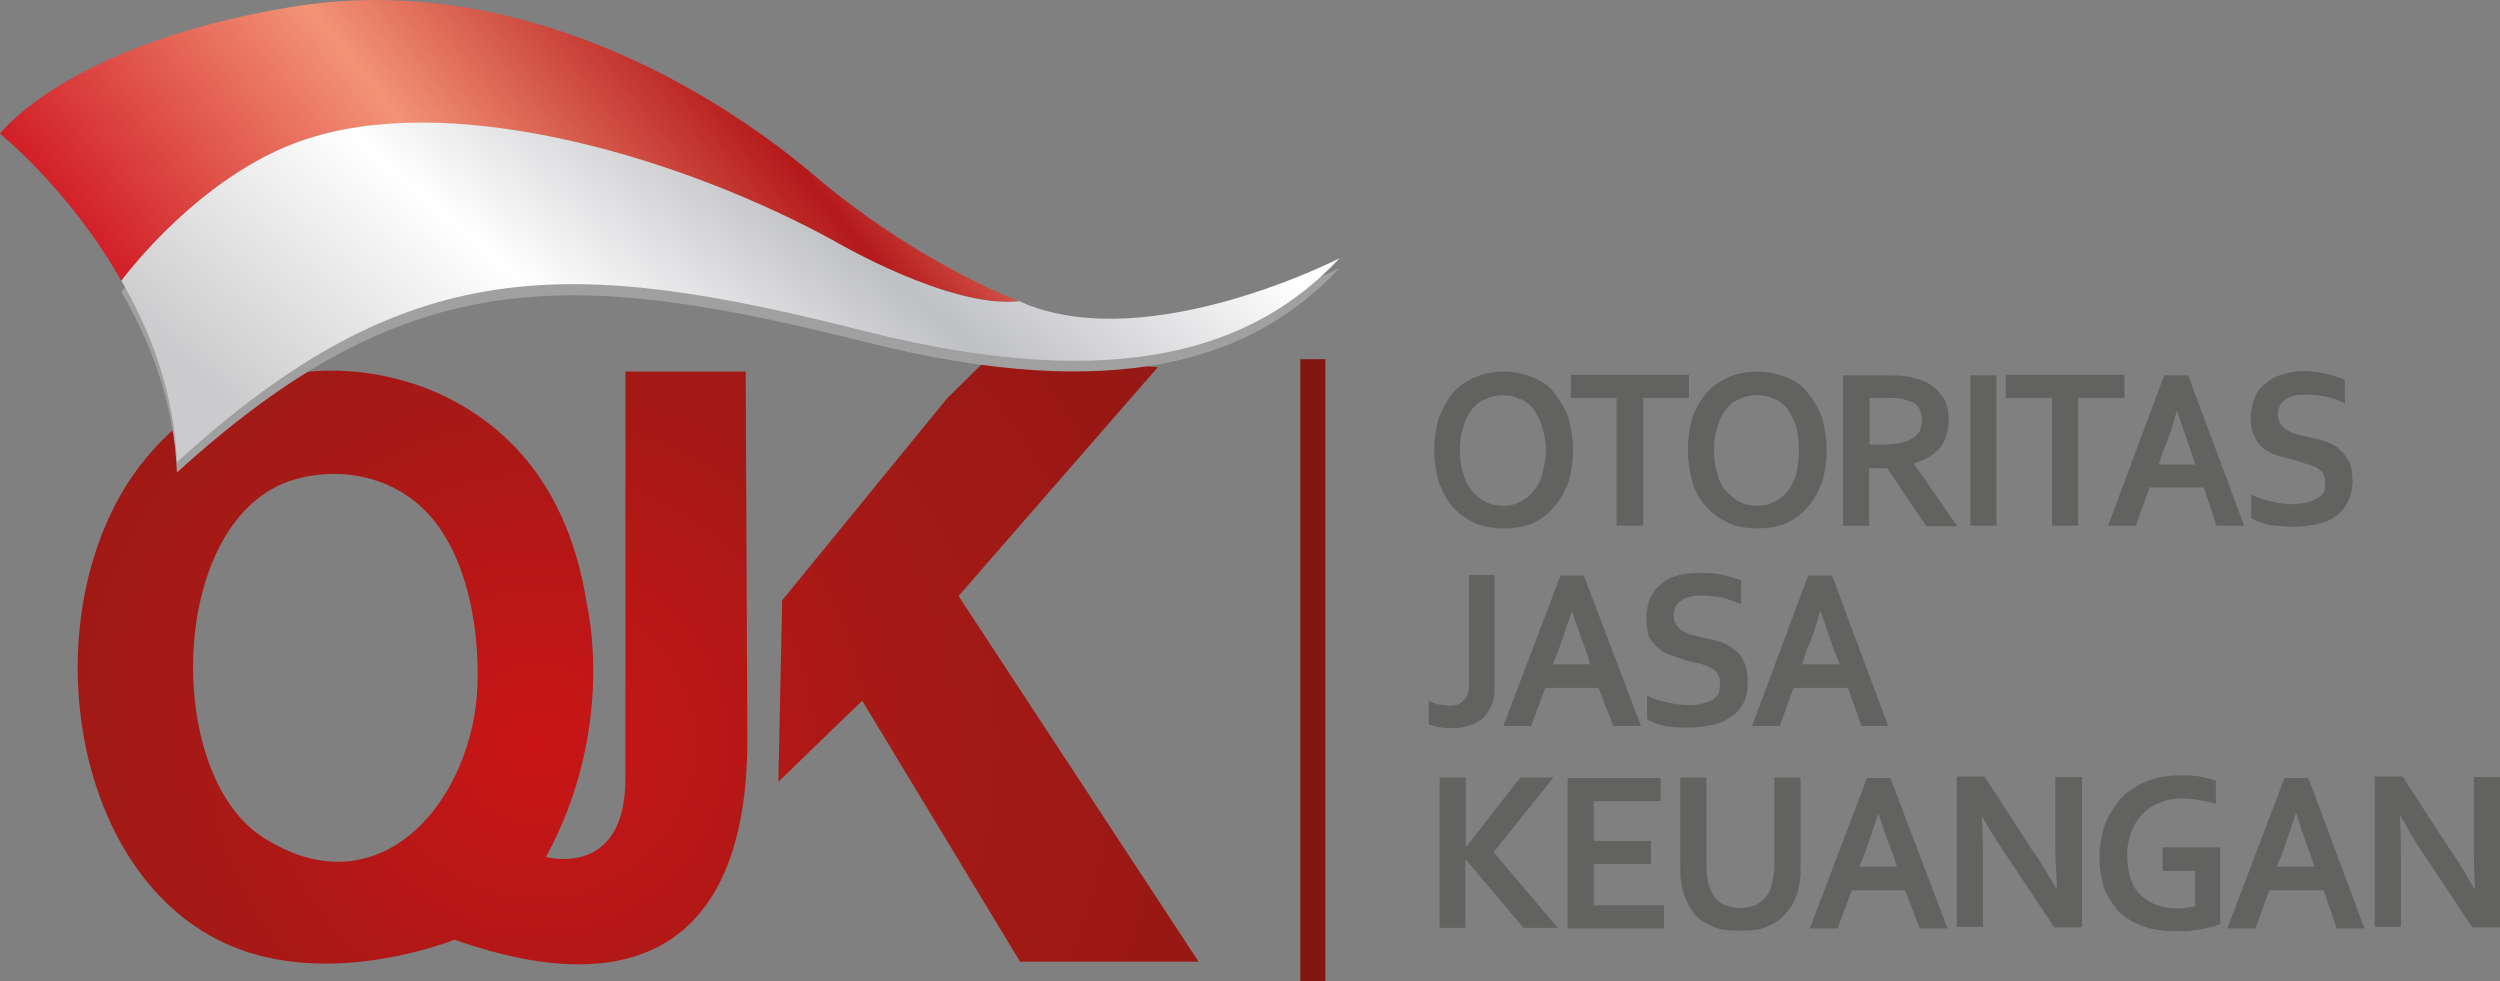 <svg width="79" height="31" viewBox="0 0 79 31" fill="none" xmlns="http://www.w3.org/2000/svg">
<rect x="0" y="0" width="79" height="31" fill="#808080" stroke="none"/>
<path fill-rule="evenodd" clip-rule="evenodd" d="M27.245 22.142L32.233 30.389H37.875L30.29 18.834L36.585 11.605L31.373 11.164L29.928 12.589L24.717 18.969L24.596 24.704L27.245 22.142ZM9.099 15.219C5.298 16.611 5.212 24.433 8.273 26.435C11.851 28.776 14.758 25.553 15.068 22.006C15.205 20.174 14.844 17.493 13.382 16.085C12.264 14.999 10.578 14.71 9.099 15.219ZM19.763 11.741H23.564L23.616 23.228C23.668 29.489 20.451 31.848 14.362 29.693C14.362 29.693 10.75 31.169 7.568 29.998C2.271 28.03 0.998 19.699 4.18 15.05C6.467 11.741 10.269 11.062 13.468 12.267C15.308 12.997 17.871 14.71 18.542 19.088C18.542 19.088 19.505 22.957 17.252 27.08C17.252 27.08 19.763 27.776 19.763 24.602C19.763 21.447 19.763 11.741 19.763 11.741Z" fill="url(#paint0_radial_602_957)"/>
<path fill-rule="evenodd" clip-rule="evenodd" d="M9.959 4.633C6.433 5.668 3.836 9.231 3.836 9.231C4.765 10.809 5.504 12.76 5.59 14.932C12.866 8.315 17.974 8.45 27.349 10.809C35.312 12.811 39.629 11.369 42.33 8.467C42.33 8.467 36.379 11.556 32.405 9.944C32.405 9.944 32.354 9.91 32.216 9.859C30.015 10.079 26.368 7.941 26.368 7.941C21.638 5.396 14.638 3.309 9.959 4.633Z" fill="#A1A0A0"/>
<path fill-rule="evenodd" clip-rule="evenodd" d="M3.836 8.874C3.836 8.874 6.433 5.311 9.959 4.31C14.637 2.952 21.638 5.039 26.351 7.618C26.351 7.618 29.997 9.756 32.199 9.519C31.407 9.213 28.587 7.958 25.817 5.616C22.567 2.834 16.288 -0.95 9.202 0.22C2.116 1.391 0 4.225 0 4.225C0 4.225 2.184 5.973 3.836 8.874Z" fill="url(#paint1_linear_602_957)"/>
<path fill-rule="evenodd" clip-rule="evenodd" d="M9.959 4.309C6.433 5.31 3.836 8.873 3.836 8.873C4.765 10.485 5.504 12.403 5.59 14.608C12.866 7.957 17.974 8.093 27.349 10.468C35.312 12.47 39.629 11.045 42.33 8.161C42.33 8.161 36.379 11.215 32.405 9.603C32.405 9.603 32.354 9.569 32.216 9.518C30.015 9.773 26.368 7.618 26.368 7.618C21.638 5.022 14.638 2.935 9.959 4.309Z" fill="url(#paint2_linear_602_957)"/>
<path fill-rule="evenodd" clip-rule="evenodd" d="M41.125 11.369H41.83V30.967H41.125V11.369Z" fill="#801710"/>
<path d="M41.124 11.352H41.881V31H41.09V11.352H41.124ZM41.795 11.402H41.141V30.915H41.795V11.402Z" fill="#801710"/>
<path d="M45.494 29.321V24.57H46.32V26.742H46.354L48.04 24.57H49.089L47.197 26.928L49.227 29.321H48.143L46.337 27.183H46.303V29.321H45.494ZM50.345 28.608H52.581V29.338H49.536V24.587H52.477V25.316H50.362V26.572H52.168V27.302H50.362V28.608H50.345ZM54.971 29.406C54.748 29.406 54.541 29.406 54.352 29.355C54.163 29.304 53.991 29.219 53.836 29.134C53.699 29.049 53.578 28.948 53.475 28.795C53.389 28.659 53.303 28.523 53.251 28.354C53.2 28.218 53.131 28.082 53.131 27.913C53.097 27.743 53.097 27.573 53.097 27.387V24.57H53.922V27.302C53.922 27.641 53.957 27.913 54.043 28.082C54.129 28.303 54.232 28.439 54.404 28.557C54.576 28.642 54.765 28.693 54.989 28.693C55.212 28.693 55.419 28.642 55.556 28.557C55.728 28.439 55.866 28.303 55.952 28.082C56.003 27.913 56.072 27.641 56.072 27.302V24.57H56.898V27.387C56.898 27.573 56.898 27.743 56.863 27.913C56.829 28.082 56.812 28.218 56.743 28.354C56.691 28.523 56.605 28.659 56.485 28.795C56.399 28.93 56.261 29.049 56.124 29.134C55.986 29.219 55.814 29.304 55.608 29.355C55.436 29.406 55.229 29.406 54.971 29.406ZM60.2 28.133H58.515L58.067 29.338H57.19L58.996 24.587H59.736L61.542 29.338H60.665L60.2 28.133ZM59.357 25.707C59.185 26.216 59.048 26.623 58.927 26.962L58.755 27.387H59.942L59.805 26.962C59.667 26.623 59.529 26.216 59.357 25.707ZM64.173 26.793C64.517 27.268 64.758 27.709 64.965 28.065H64.999C64.965 27.454 64.947 27.013 64.947 26.725V24.553H65.79V29.304H64.913L63.451 27.098C63.193 26.742 62.918 26.284 62.625 25.791C62.66 26.368 62.66 26.826 62.66 27.149V29.287H61.834V24.536H62.711L64.173 26.793ZM69.316 27.522H68.336V26.776H70.159V29.202C70.073 29.236 69.987 29.253 69.901 29.287C69.781 29.321 69.677 29.338 69.54 29.372C69.419 29.372 69.282 29.406 69.144 29.423C69.007 29.423 68.869 29.423 68.749 29.423C68.319 29.423 67.992 29.372 67.682 29.253C67.373 29.134 67.115 28.981 66.925 28.778C66.736 28.557 66.581 28.303 66.478 28.031C66.392 27.726 66.341 27.42 66.341 27.064C66.341 26.843 66.375 26.589 66.427 26.368C66.478 26.148 66.547 25.927 66.65 25.758C66.771 25.571 66.874 25.401 67.011 25.232C67.183 25.062 67.321 24.96 67.528 24.841C67.717 24.723 67.923 24.655 68.147 24.587C68.37 24.536 68.594 24.502 68.886 24.502C69.11 24.502 69.316 24.502 69.505 24.536C69.729 24.587 69.901 24.621 70.022 24.672V25.401C69.85 25.35 69.677 25.316 69.488 25.282C69.316 25.248 69.144 25.232 68.955 25.232C68.731 25.232 68.474 25.265 68.284 25.35C68.061 25.435 67.889 25.537 67.717 25.707C67.579 25.842 67.442 26.046 67.356 26.267C67.269 26.487 67.218 26.742 67.218 27.013C67.218 27.573 67.355 28.014 67.648 28.286C67.923 28.557 68.319 28.71 68.835 28.71C68.921 28.71 69.024 28.71 69.11 28.676C69.23 28.676 69.299 28.642 69.368 28.642V27.522H69.316ZM73.427 28.133H71.707L71.277 29.338H70.383L72.189 24.587H72.945L74.717 29.338H73.84L73.427 28.133ZM72.55 25.707C72.378 26.216 72.24 26.623 72.12 26.962L71.948 27.387H73.135L72.997 26.962C72.859 26.623 72.722 26.216 72.567 25.707H72.55ZM77.383 26.793C77.727 27.268 77.968 27.709 78.174 28.065H78.209C78.174 27.454 78.174 27.013 78.174 26.725V24.553H79V29.304H78.123L76.661 27.098C76.403 26.742 76.127 26.284 75.87 25.791H75.835C75.87 26.368 75.87 26.826 75.87 27.149V29.287H75.044V24.536H75.921L77.383 26.793Z" fill="#626261"/>
<path d="M46.404 18.173H47.23V21.703C47.23 21.838 47.23 21.974 47.195 22.093C47.161 22.212 47.144 22.314 47.075 22.398C47.023 22.517 46.954 22.585 46.886 22.67C46.8 22.755 46.696 22.805 46.61 22.856C46.49 22.907 46.387 22.941 46.249 22.975C46.129 23.009 45.991 23.009 45.888 23.009C45.75 23.009 45.613 23.009 45.458 22.975C45.338 22.941 45.234 22.924 45.148 22.89V22.144C45.234 22.195 45.338 22.229 45.458 22.263C45.578 22.263 45.682 22.297 45.802 22.297C46.026 22.297 46.163 22.246 46.249 22.127C46.37 22.042 46.421 21.872 46.421 21.686V18.173H46.404ZM50.515 21.737H48.829L48.382 22.941H47.505L49.311 18.19H50.05L51.856 22.941H50.979L50.515 21.737ZM49.672 19.31C49.5 19.819 49.362 20.226 49.242 20.566L49.07 20.99H50.257L50.119 20.566C49.982 20.226 49.844 19.802 49.672 19.31ZM54.35 21.567C54.35 21.448 54.316 21.346 54.264 21.262C54.213 21.211 54.144 21.143 54.041 21.092C53.955 21.041 53.852 21.007 53.731 20.973C53.611 20.939 53.473 20.922 53.336 20.888C53.164 20.837 52.992 20.769 52.854 20.718C52.682 20.668 52.544 20.6 52.424 20.498C52.286 20.379 52.2 20.277 52.114 20.142C52.063 19.972 52.029 19.785 52.029 19.565C52.029 19.31 52.063 19.09 52.149 18.903C52.235 18.733 52.338 18.564 52.493 18.462C52.63 18.326 52.803 18.241 53.009 18.19C53.198 18.139 53.404 18.105 53.663 18.105C53.92 18.105 54.144 18.105 54.402 18.156C54.626 18.207 54.849 18.275 55.021 18.343V19.09C54.798 19.005 54.574 18.92 54.35 18.869C54.127 18.835 53.92 18.818 53.766 18.818C53.49 18.818 53.284 18.869 53.112 18.988C52.974 19.073 52.889 19.242 52.889 19.463C52.889 19.582 52.923 19.683 52.974 19.734C53.026 19.819 53.095 19.904 53.164 19.921C53.25 19.972 53.336 20.04 53.439 20.057C53.559 20.091 53.663 20.108 53.783 20.142C53.972 20.175 54.144 20.226 54.35 20.277C54.523 20.328 54.66 20.413 54.798 20.532C54.935 20.617 55.056 20.752 55.107 20.922C55.193 21.058 55.228 21.278 55.228 21.533C55.228 21.788 55.193 22.008 55.107 22.195C55.021 22.364 54.884 22.534 54.712 22.636C54.54 22.772 54.35 22.856 54.127 22.907C53.869 22.958 53.611 22.992 53.336 22.992C53.112 22.992 52.854 22.992 52.63 22.941C52.373 22.89 52.183 22.805 52.046 22.721V21.974C52.269 22.093 52.476 22.161 52.699 22.195C52.889 22.246 53.129 22.279 53.353 22.279C53.49 22.279 53.611 22.279 53.748 22.246C53.869 22.212 53.972 22.195 54.093 22.127C54.178 22.076 54.264 21.991 54.316 21.906C54.333 21.821 54.35 21.703 54.35 21.567ZM58.392 21.737H56.672L56.242 22.941H55.365L57.137 18.19H57.894L59.665 22.941H58.822L58.392 21.737ZM57.515 19.31C57.378 19.819 57.24 20.226 57.085 20.566L56.948 20.99H58.135L57.962 20.566C57.842 20.226 57.705 19.819 57.532 19.31H57.515Z" fill="#626261"/>
<path d="M48.848 14.219C48.848 13.947 48.797 13.693 48.728 13.472C48.659 13.252 48.556 13.082 48.453 12.912C48.332 12.777 48.195 12.658 48.023 12.607C47.851 12.522 47.679 12.488 47.489 12.488C47.3 12.488 47.128 12.522 46.956 12.607C46.784 12.658 46.647 12.777 46.526 12.912C46.406 13.082 46.303 13.252 46.251 13.472C46.165 13.693 46.131 13.947 46.131 14.219C46.131 14.524 46.165 14.779 46.251 14.999C46.303 15.22 46.423 15.39 46.526 15.525C46.647 15.661 46.784 15.78 46.956 15.865C47.128 15.95 47.3 15.983 47.489 15.983C47.679 15.983 47.851 15.95 48.023 15.865C48.195 15.78 48.332 15.678 48.453 15.525C48.573 15.39 48.676 15.22 48.728 14.999C48.797 14.762 48.848 14.524 48.848 14.219ZM49.708 14.219C49.708 14.575 49.657 14.915 49.571 15.22C49.45 15.525 49.313 15.797 49.123 16C48.952 16.221 48.728 16.391 48.453 16.526C48.178 16.645 47.868 16.696 47.524 16.696C47.18 16.696 46.87 16.645 46.595 16.526C46.32 16.391 46.079 16.221 45.89 16C45.718 15.814 45.58 15.525 45.46 15.22C45.374 14.915 45.322 14.575 45.322 14.219C45.322 13.863 45.374 13.523 45.46 13.218C45.58 12.946 45.718 12.658 45.89 12.437C46.079 12.217 46.32 12.047 46.595 11.928C46.87 11.809 47.18 11.742 47.524 11.742C47.868 11.742 48.178 11.826 48.453 11.928C48.728 12.047 48.969 12.2 49.123 12.437C49.313 12.658 49.468 12.946 49.571 13.218C49.639 13.523 49.708 13.846 49.708 14.219ZM51.927 16.611H51.084V12.573H49.639V11.843H53.372V12.573H51.927V16.611ZM56.846 14.219C56.846 13.947 56.812 13.693 56.76 13.472C56.674 13.252 56.588 13.082 56.485 12.912C56.365 12.777 56.227 12.658 56.055 12.607C55.883 12.522 55.711 12.488 55.522 12.488C55.333 12.488 55.126 12.522 54.989 12.607C54.817 12.658 54.679 12.777 54.559 12.912C54.421 13.082 54.335 13.252 54.283 13.472C54.197 13.693 54.163 13.947 54.163 14.219C54.163 14.524 54.197 14.779 54.283 14.999C54.335 15.22 54.421 15.39 54.559 15.525C54.679 15.661 54.817 15.78 54.989 15.865C55.126 15.95 55.333 15.983 55.522 15.983C55.711 15.983 55.883 15.95 56.055 15.865C56.227 15.78 56.365 15.678 56.485 15.525C56.605 15.39 56.674 15.22 56.76 14.999C56.812 14.762 56.846 14.524 56.846 14.219ZM57.724 14.219C57.724 14.575 57.672 14.915 57.586 15.22C57.465 15.525 57.328 15.797 57.139 16C56.967 16.221 56.743 16.391 56.468 16.526C56.193 16.645 55.883 16.696 55.539 16.696C55.178 16.696 54.868 16.645 54.61 16.526C54.335 16.391 54.094 16.221 53.905 16C53.733 15.814 53.561 15.525 53.475 15.22C53.389 14.915 53.337 14.575 53.337 14.219C53.337 13.863 53.389 13.523 53.475 13.218C53.561 12.946 53.733 12.658 53.905 12.437C54.094 12.217 54.335 12.047 54.61 11.928C54.868 11.809 55.178 11.742 55.539 11.742C55.883 11.742 56.193 11.826 56.468 11.928C56.743 12.047 56.984 12.2 57.139 12.437C57.328 12.658 57.483 12.946 57.586 13.218C57.655 13.523 57.724 13.846 57.724 14.219ZM61.576 13.269C61.576 13.608 61.49 13.88 61.318 14.134C61.146 14.355 60.871 14.524 60.493 14.643V14.677L61.852 16.628H60.871L59.633 14.796H59.065V16.611H58.239V11.86H59.598C59.856 11.86 60.045 11.86 60.252 11.894C60.441 11.928 60.613 11.979 60.768 12.03C61.026 12.149 61.215 12.284 61.353 12.505C61.525 12.675 61.576 12.963 61.576 13.269ZM59.495 14.049C59.667 14.049 59.839 14.015 59.977 14.015C60.097 13.981 60.2 13.964 60.286 13.93C60.458 13.846 60.562 13.761 60.648 13.659C60.699 13.54 60.733 13.404 60.733 13.269C60.733 13.133 60.699 13.014 60.648 12.912C60.613 12.828 60.527 12.743 60.389 12.692C60.303 12.658 60.218 12.641 60.114 12.607C59.994 12.573 59.839 12.573 59.667 12.573H59.082V14.049H59.495ZM62.264 16.611V11.86H63.09V16.611H62.264ZM65.67 16.611H64.844V12.573H63.382V11.843H67.132V12.573H65.67V16.611ZM69.643 15.407H67.923L67.493 16.611H66.616L68.388 11.86H69.144L70.916 16.611H70.039L69.643 15.407ZM68.783 12.997C68.646 13.506 68.508 13.913 68.353 14.253L68.216 14.677H69.368L69.23 14.253C69.11 13.913 68.972 13.506 68.8 12.997H68.783ZM73.479 15.237C73.479 15.118 73.444 15.016 73.393 14.931C73.341 14.881 73.255 14.796 73.169 14.762C73.049 14.711 72.946 14.677 72.825 14.643C72.705 14.609 72.602 14.558 72.464 14.524C72.292 14.49 72.12 14.439 71.948 14.389C71.776 14.338 71.638 14.253 71.518 14.168C71.398 14.049 71.294 13.947 71.243 13.778C71.157 13.642 71.122 13.438 71.122 13.218C71.122 12.963 71.174 12.743 71.26 12.556C71.312 12.386 71.449 12.217 71.604 12.115C71.742 11.979 71.914 11.894 72.086 11.843C72.275 11.793 72.516 11.725 72.739 11.725C72.997 11.725 73.255 11.758 73.479 11.809C73.737 11.86 73.926 11.928 74.098 11.996V12.743C73.874 12.624 73.651 12.573 73.444 12.522C73.221 12.488 73.014 12.471 72.825 12.471C72.55 12.471 72.344 12.522 72.206 12.641C72.068 12.726 71.982 12.895 71.982 13.116C71.982 13.235 72.017 13.303 72.068 13.387C72.103 13.472 72.189 13.523 72.24 13.574C72.326 13.625 72.43 13.693 72.55 13.71C72.636 13.744 72.739 13.761 72.894 13.795C73.083 13.829 73.255 13.88 73.427 13.93C73.599 13.981 73.771 14.066 73.874 14.151C74.012 14.27 74.132 14.405 74.218 14.575C74.304 14.711 74.339 14.931 74.339 15.186C74.339 15.441 74.287 15.661 74.201 15.848C74.115 16.017 73.978 16.187 73.84 16.289C73.668 16.425 73.479 16.509 73.221 16.56C72.997 16.611 72.739 16.645 72.464 16.645C72.206 16.645 71.982 16.611 71.724 16.594C71.501 16.543 71.294 16.459 71.14 16.374V15.627C71.363 15.746 71.587 15.814 71.793 15.848C72.017 15.899 72.223 15.933 72.447 15.933C72.584 15.933 72.722 15.899 72.842 15.899C72.98 15.865 73.1 15.814 73.186 15.763C73.307 15.712 73.358 15.644 73.444 15.542C73.462 15.491 73.479 15.39 73.479 15.237Z" fill="#626261"/>
<defs>
<radialGradient id="paint0_radial_602_957" cx="0" cy="0" r="1" gradientUnits="userSpaceOnUse" gradientTransform="translate(16.993 23.531) scale(39.835 39.297)">
<stop stop-color="#CA1517"/>
<stop offset="0.278" stop-color="#A61916"/>
<stop offset="1" stop-color="#801710"/>
</radialGradient>
<linearGradient id="paint1_linear_602_957" x1="6.803" y1="14.051" x2="27.149" y2="-2.294" gradientUnits="userSpaceOnUse">
<stop stop-color="#CE1420"/>
<stop offset="0.42" stop-color="#F29376"/>
<stop offset="0.761" stop-color="#B4191B"/>
<stop offset="0.988" stop-color="#F29379"/>
<stop offset="1" stop-color="white"/>
</linearGradient>
<linearGradient id="paint2_linear_602_957" x1="13.884" y1="18.859" x2="31.237" y2="-1.288" gradientUnits="userSpaceOnUse">
<stop stop-color="#CBCBCD"/>
<stop offset="0.012" stop-color="#CBCBCD"/>
<stop offset="0.349" stop-color="white"/>
<stop offset="0.639" stop-color="#BFC0C4"/>
<stop offset="0.949" stop-color="white"/>
<stop offset="1" stop-color="white"/>
</linearGradient>
</defs>
</svg>
